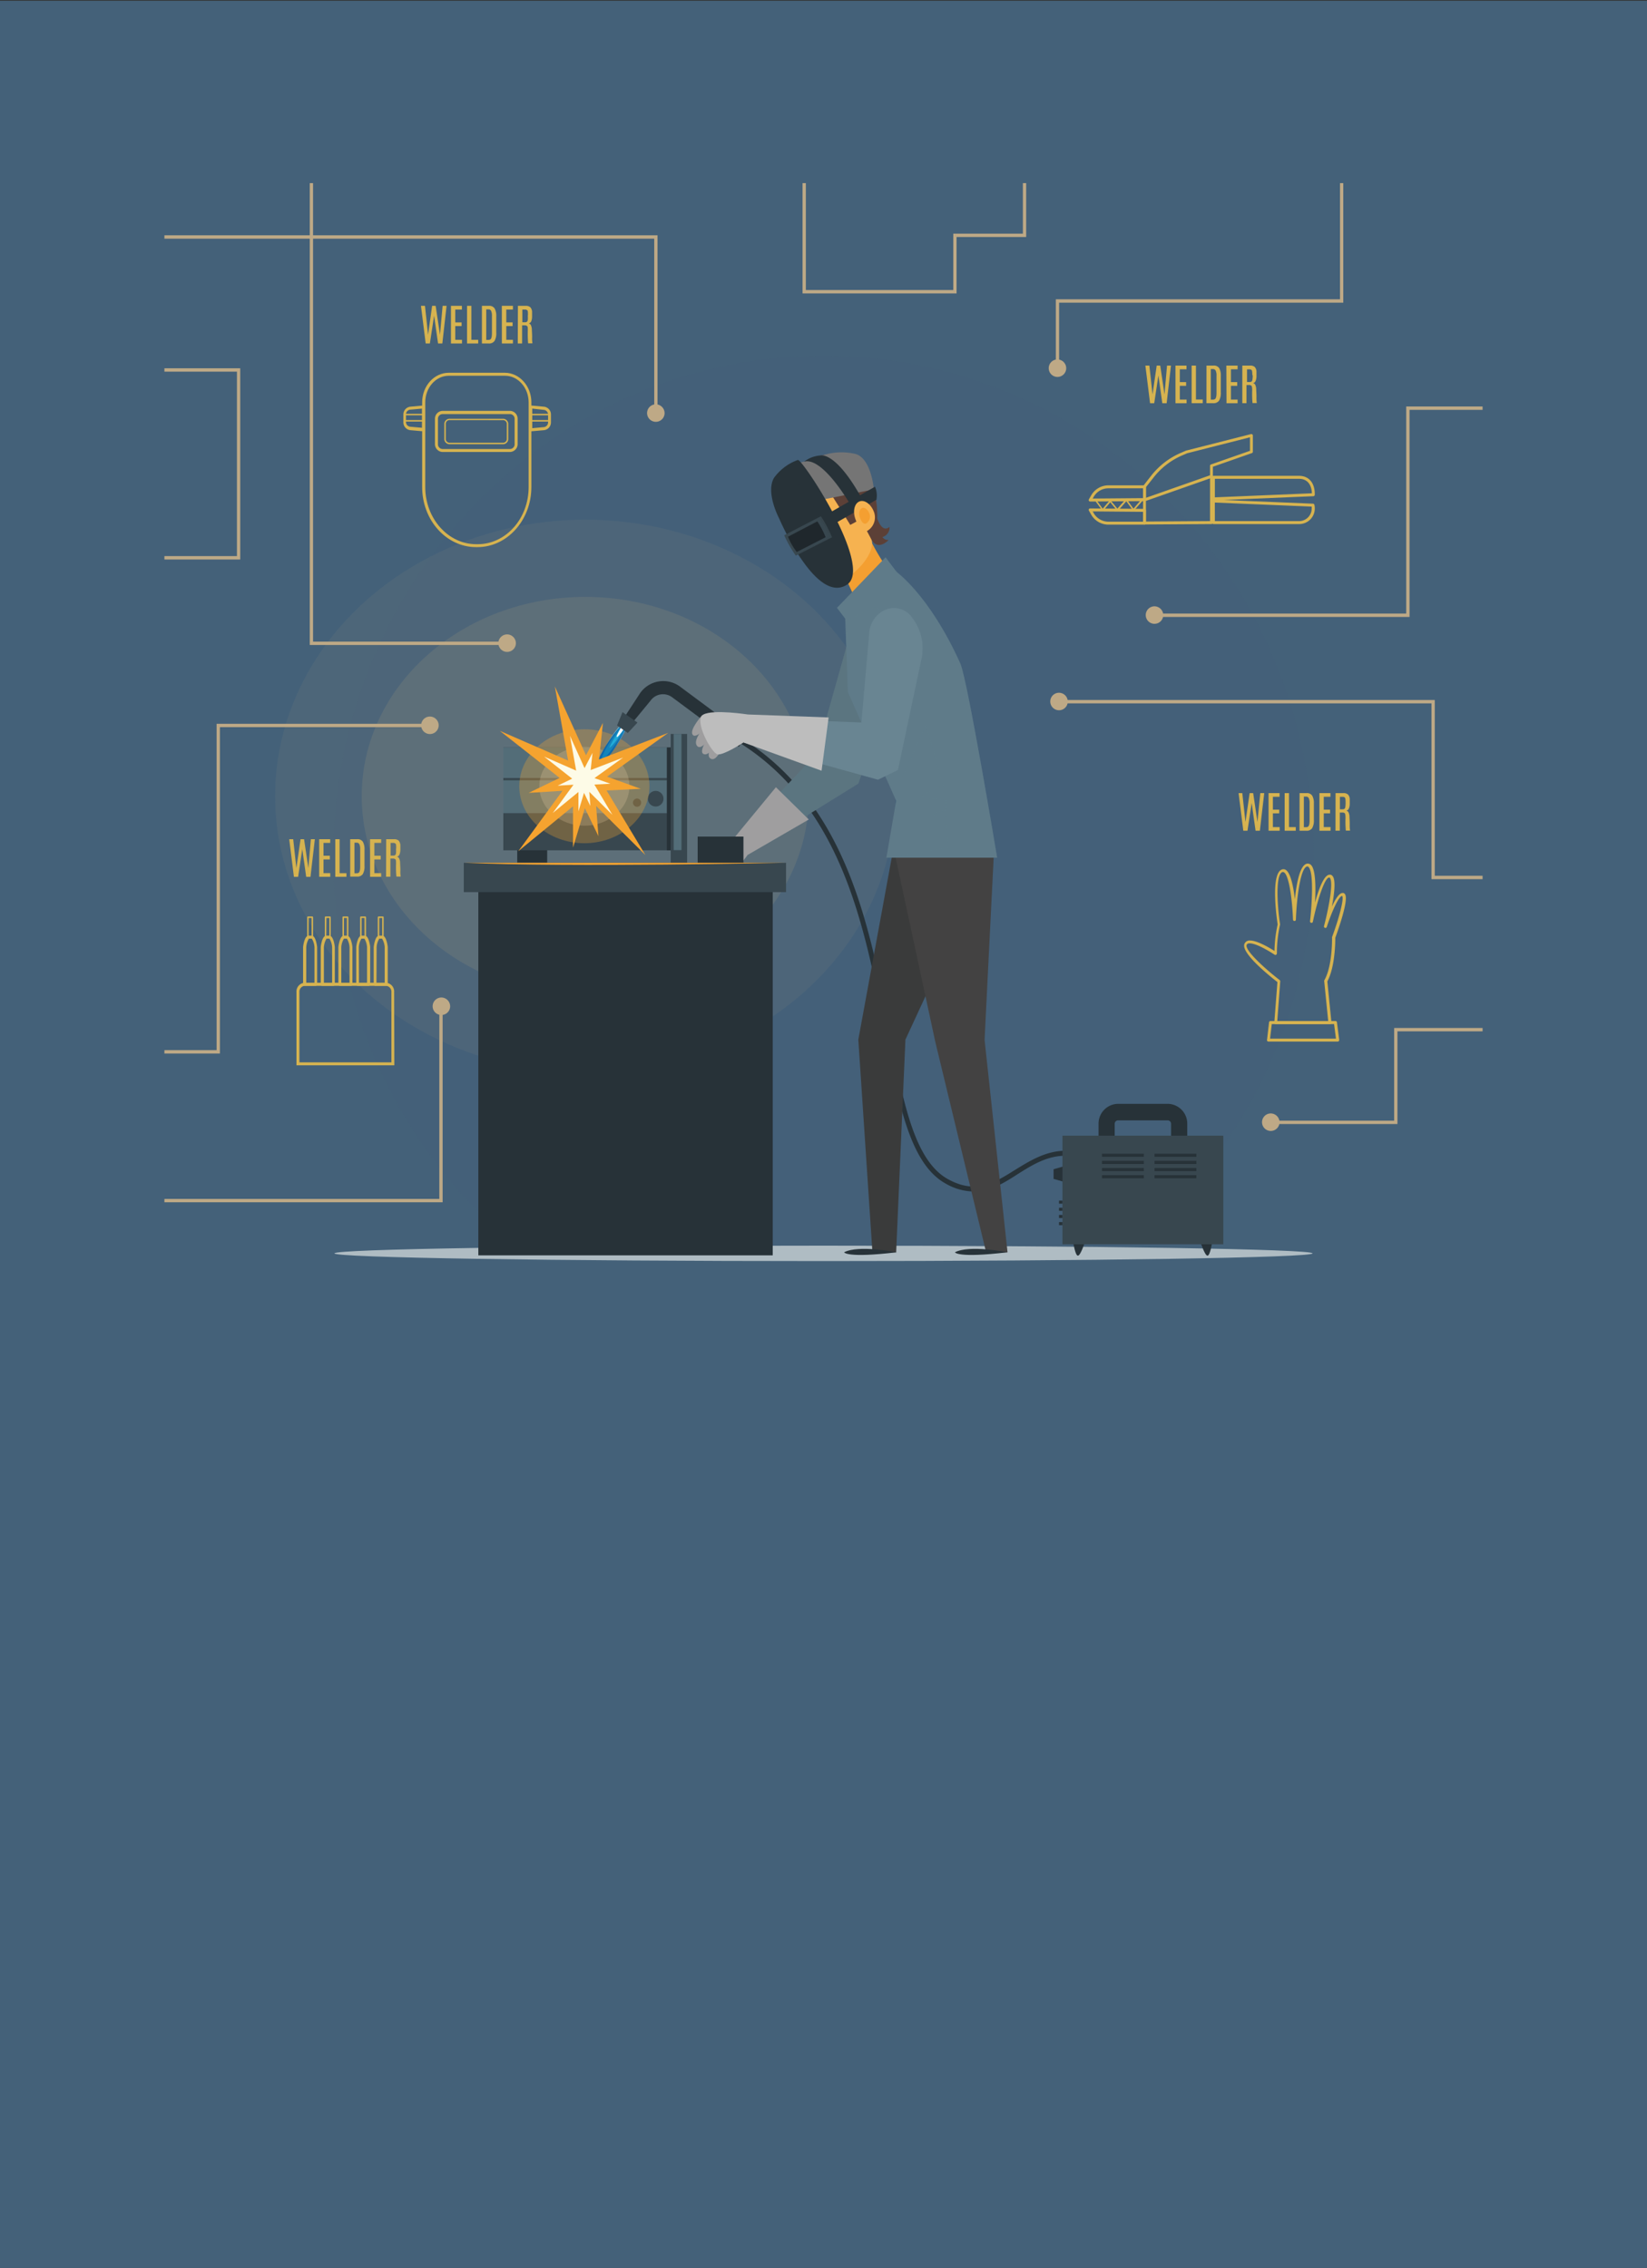 <svg xmlns="http://www.w3.org/2000/svg" viewBox="0 0 350 482"><rect x="0" y="0" width="350" height="482" fill="#333333" stroke="none"/><defs><style>.cls-1{isolation:isolate;}.cls-2,.cls-3{fill:#446179;}.cls-3{opacity:0.4;}.cls-25,.cls-3,.cls-31,.cls-35{mix-blend-mode:multiply;}.cls-4,.cls-5{fill:#f8ce7a;}.cls-4{opacity:0.05;}.cls-31,.cls-5{opacity:0.1;}.cls-6{fill:#bea986;}.cls-7{fill:#273238;}.cls-8{fill:#5b7580;}.cls-9{fill:#9f9e9f;}.cls-10{fill:#38474f;}.cls-11{fill:#536d78;}.cls-12,.cls-35{opacity:0.2;}.cls-13{fill:#fdfbe7;}.cls-14,.cls-34{fill:#f5a32f;}.cls-14,.cls-25{opacity:0.3;}.cls-15{fill:#0f68ac;}.cls-16{opacity:0.6;}.cls-17{fill:#1796c5;}.cls-18{fill:#78cadf;}.cls-19{fill:#21abd8;}.cls-20{fill:#fff;}.cls-21{fill:#afbcc3;}.cls-22{fill:#3a3b3b;}.cls-23,.cls-35{fill:#434242;}.cls-24,.cls-25{fill:#5f7b89;}.cls-26{fill:#f49f31;}.cls-27{fill:#f6b250;}.cls-28{fill:#5c4037;}.cls-29{fill:#757575;}.cls-30{fill:#1f272c;}.cls-32{fill:#698592;}.cls-33{fill:#bdbdbd;}.cls-36{fill:#d6b350;}</style></defs><title>Artboard 24 copy 22</title><g class="cls-1"><g id="레이어_1" data-name="레이어 1"><rect class="cls-2" y="0.16" width="350" height="482"/><rect class="cls-2" x="34.94" y="38.92" width="280.12" height="286.25"/><path class="cls-3" d="M112,266.8H238a107.08,107.08,0,0,0,41.15-84.75C279.17,123.26,232.53,75.6,175,75.6S70.83,123.26,70.83,182.05A107.08,107.08,0,0,0,112,266.8Z"/><ellipse class="cls-4" cx="124.37" cy="169.21" rx="65.91" ry="58.76"/><ellipse class="cls-5" cx="124.37" cy="169.21" rx="47.5" ry="42.35"/><polygon class="cls-6" points="225.07 78.28 224.37 78.28 224.37 63.61 284.76 63.61 284.76 38.92 285.46 38.92 285.46 64.33 225.07 64.33 225.07 78.28"/><polygon class="cls-6" points="139.73 88.21 139.03 88.21 139.03 50.73 34.94 50.73 34.94 50.01 139.73 50.01 139.73 88.21"/><polygon class="cls-6" points="107.77 137.08 65.83 137.08 65.83 38.92 66.53 38.92 66.53 136.37 107.77 136.37 107.77 137.08"/><polygon class="cls-6" points="46.73 223.91 34.94 223.91 34.94 223.19 46.03 223.19 46.03 153.83 91.37 153.83 91.37 154.54 46.73 154.54 46.73 223.91"/><polygon class="cls-6" points="94.06 255.52 34.94 255.52 34.94 254.81 93.36 254.81 93.36 212.87 94.06 212.87 94.06 255.52"/><polygon class="cls-6" points="299.54 131.12 245.34 131.12 245.34 130.4 298.83 130.4 298.83 86.39 315.06 86.39 315.06 87.11 299.54 87.11 299.54 131.12"/><polygon class="cls-6" points="315.06 186.85 304.2 186.85 304.2 149.49 225.05 149.49 225.05 148.77 304.9 148.77 304.9 186.13 315.06 186.13 315.06 186.85"/><polygon class="cls-6" points="296.97 238.89 270.06 238.89 270.06 238.18 296.27 238.18 296.27 218.48 315.06 218.48 315.06 219.19 296.97 219.19 296.97 238.89"/><polygon class="cls-6" points="51.05 118.91 34.94 118.91 34.94 118.19 50.35 118.19 50.35 78.99 34.94 78.99 34.94 78.27 51.05 78.27 51.05 118.91"/><polygon class="cls-6" points="203.28 62.36 170.55 62.36 170.55 38.92 171.25 38.92 171.25 61.64 202.58 61.64 202.58 49.66 217.37 49.66 217.37 38.92 218.07 38.92 218.07 50.37 203.28 50.37 203.28 62.36"/><path class="cls-7" d="M206.93,253.23a12.14,12.14,0,0,1-6-1.7c-7.61-4.24-10-17.14-12.87-32.09-1.16-6.15-2.36-12.51-4-18.95-3.71-14.46-10.17-32.4-27.41-42.94l.53-.91c17.57,10.74,24.13,28.93,27.88,43.58,1.66,6.48,2.86,12.85,4,19,2.77,14.68,5.17,27.36,12.34,31.36,5.94,3.3,9.81.88,14.29-1.93,3.26-2,6.68-4.16,11.06-4.08l0,1.06c-4.16-.09-7.37,1.95-10.5,3.92C213.42,251.38,210.47,253.23,206.93,253.23Z"/><polygon class="cls-8" points="181.33 132.29 173.46 160.22 156.96 177.81 159.14 180.97 182.4 166.55 183.65 163.01 191.66 138.38 181.33 132.29"/><polygon class="cls-9" points="156.21 177.84 164.89 167.31 171.87 174.17 158.88 181.7 156.21 177.84"/><path class="cls-9" d="M156.21,177.84s-4.89,2.11-5.49,3.51,3.6,4.17,4.76,3.82,3.4-3.47,3.4-3.47S157.93,177.36,156.21,177.84Z"/><rect class="cls-7" x="109.92" y="180.2" width="6.36" height="3.17"/><rect class="cls-10" x="106.96" y="158.85" width="35.78" height="21.87"/><rect class="cls-11" x="106.96" y="158.85" width="35.78" height="13.97"/><path class="cls-10" d="M141,169.79a1.66,1.66,0,1,1-1.65-1.7A1.67,1.67,0,0,1,141,169.79Z"/><rect class="cls-10" x="106.96" y="165.35" width="35.78" height="0.49"/><path class="cls-10" d="M136.25,170.6a.87.87,0,1,1-.87-.88A.87.87,0,0,1,136.25,170.6Z"/><rect class="cls-7" x="141.71" y="158.85" width="0.82" height="21.87"/><g class="cls-12"><ellipse class="cls-13" cx="124.18" cy="167.1" rx="9.57" ry="8.38"/></g><ellipse class="cls-14" cx="124.18" cy="167.1" rx="13.83" ry="12.11"/><rect class="cls-10" x="142.53" y="155.99" width="3.49" height="27.59"/><path class="cls-15" d="M131,158.5c-1.92,2.91-3.83,5-4.26,4.72s.77-2.89,2.69-5.8,3.82-5,4.25-4.72S132.89,155.6,131,158.5Z"/><g class="cls-16"><path class="cls-17" d="M131.28,157.45c-1.6,2.43-3.13,4.24-3.41,4s.78-2.32,2.38-4.75,3.13-4.23,3.41-4S132.88,155,131.28,157.45Z"/></g><path class="cls-18" d="M133.28,153.28c.42.29-.9,3-3,6.21l.19-.29c2.25-3.25,3.58-6.2,3.15-6.5s-2.36,1.81-4.71,5.42l-.19.29C130.86,155.27,132.86,153,133.28,153.28Z"/><path class="cls-19" d="M131.87,156a11.52,11.52,0,0,1-2.31,2.94c-.15-.1.65-1.58,1.79-3.29a11.52,11.52,0,0,1,2.31-2.94C133.81,152.8,133,154.28,131.87,156Z"/><path class="cls-20" d="M132.63,154.85c-.72,1.08-1.41,1.88-1.56,1.78s.32-1.06,1-2.14,1.41-1.88,1.55-1.79S133.34,153.76,132.63,154.85Z"/><path class="cls-7" d="M157,158.71l-14.16-10.52a3.26,3.26,0,0,0-4.61.74l-4.63,5.62-1.55-1.15,4-6.12a6,6,0,0,1,8.44-1.37l14.17,10.53Z"/><rect class="cls-7" x="148.26" y="177.8" width="9.73" height="5.73"/><path class="cls-21" d="M278.93,266.38c0,.91-46.53,1.64-103.93,1.64s-103.93-.73-103.93-1.64,46.53-1.64,103.93-1.64S278.93,265.47,278.93,266.38Z"/><polygon class="cls-22" points="185.4 266.16 190.44 266.16 192.41 220.95 211.26 180.2 189.88 180.2 182.4 220.95 185.4 266.16"/><path class="cls-7" d="M190.56,266.15s-8.09-1.63-11.18,0C179.38,266.15,179.84,267.42,190.56,266.15Z"/><polygon class="cls-23" points="211.26 180.2 209.23 221.01 214.11 266.16 209.56 266.16 198.76 221.44 189.88 180.2 211.26 180.2"/><path class="cls-7" d="M214.11,266.15s-8.09-1.63-11.18,0C202.93,266.15,203.38,267.42,214.11,266.15Z"/><path class="cls-24" d="M190.37,121.44,179.49,128l.69,19.08,10.26,23.11-2.08,12.1H211.9s-6.28-37.82-7.82-41.25C197.52,126.41,190.37,121.44,190.37,121.44Z"/><path class="cls-25" d="M190.54,121.56l-.67-.89c-2.91,2.23-10.1,8.07-10,11.2l6.28-2.87,2.07,1.65,2.82,16.27-3.5,16.81.72,1.62h3.36l5.17-11.16,3.64,12.86s-4.52,1.58-4.41,2.16,4.87.7,4.87.7l.09,2.25s-2.66.56-2.61,1,2.72.37,2.72.37l.35,6.65-13.12,2.06H211.9s-6.28-37.82-7.82-41.25C198.1,127.71,191.64,122.4,190.54,121.56Z"/><path class="cls-26" d="M184.08,112.91a51.1,51.1,0,0,0,5.93,9.92L182.44,129s-1.61-4-3.37-7.33C180.09,120.77,182,114.63,184.08,112.91Z"/><path class="cls-27" d="M168.36,112c2.67,5.46,6.49,12.32,8.66,12,3.58-.48,9.1-5.94,8.21-9.3-2.46-9.33-5.12-15.64-9.87-15.71C174,99,162.86,100.78,168.36,112Z"/><polygon class="cls-24" points="191.08 122.27 188.19 118.44 177.86 129.19 179.91 131.87 191.08 122.27"/><path class="cls-28" d="M185.23,114.75c2.07-1.12,1.86-14.67-3.82-17.64-8.88-3-17.13,5.14-16.34,8.48.38,1.59,2.09,1.87,3.51,1.15,2.56-1.29,6.2-4.29,7.36-2.68s4.75,7.5,4.75,7.5l2.21-1.2Z"/><path class="cls-29" d="M175.22,106.1,185.7,104s-.51-6.46-3.83-7.5a12.76,12.76,0,0,0-7.06.28l-3.91,1.33a4.81,4.81,0,0,0-2.49,1.22Z"/><path class="cls-7" d="M169.53,97.77a10.71,10.71,0,0,0-5.07,3.82c-1.78,3.18,1.11,8.58,1.11,8.58s7.83,18.47,14.44,14.07C185.72,120.44,170.21,97.07,169.53,97.77Z"/><path class="cls-7" d="M180.55,107s-5.74-9.94-9.65-8.89a6.19,6.19,0,0,1,3.59-1.31s3.1-.76,8.45,8.78Z"/><path class="cls-10" d="M174.46,109.72a27.49,27.49,0,0,1,2.36,4.47l-7.7,3.9a25.15,25.15,0,0,1-2.47-4.33Z"/><path class="cls-30" d="M173.69,110.81a18.28,18.28,0,0,1,1.76,3.37l-6.13,3.14a13.18,13.18,0,0,1-1.86-3.25Z"/><g class="cls-31"><path class="cls-7" d="M175.23,109.88l-.77-.16a27.49,27.49,0,0,1,2.36,4.47l-7.29,3.69c.28.44.46.67.46.67l7.7-3.9A34.17,34.17,0,0,0,175.23,109.88Z"/></g><path class="cls-32" d="M187.94,129.7a5.76,5.76,0,0,0-3.21,4.72l-1.67,19.13-24-.92-1,5.17,28.52,7.91,4.24-2.07L195.83,140a10.61,10.61,0,0,0-1.81-8.48l-.26-.36A4.67,4.67,0,0,0,187.94,129.7Z"/><polygon class="cls-33" points="176.09 152.48 174.59 163.8 157.99 157.8 158.96 151.85 176.09 152.48"/><rect class="cls-7" x="101.65" y="189.02" width="62.56" height="77.78"/><polygon class="cls-10" points="132.29 151.35 135.47 153.57 133.41 155.78 131.13 154.19 132.29 151.35"/><path class="cls-7" d="M186.25,106.22,177,111.49l-.88-2.41,9.82-5.64A4.81,4.81,0,0,1,186.25,106.22Z"/><path class="cls-27" d="M185.73,108.83a3.33,3.33,0,0,1-1.43,4c-1.09.41-1.9-.82-2.51-2.48s-.23-3.36.86-3.78S185.12,107.17,185.73,108.83Z"/><path class="cls-26" d="M184.78,109.2a1.73,1.73,0,0,1-.74,2.07c-.56.21-1-.42-1.3-1.29s-.12-1.74.44-2S184.46,108.33,184.78,109.2Z"/><g class="cls-31"><path class="cls-7" d="M169.53,97.77a8.18,8.18,0,0,0-2.93,1.58c1.53.76,15,19.91,12.28,25.41a4,4,0,0,0,1.13-.52C185.72,120.44,170.21,97.07,169.53,97.77Z"/></g><path class="cls-34" d="M128.9,168l7.26-.35L129,165.06h0l13-9.3-14.7,5.65.83-7.77-3.6,6.89h0l-6.62-14.63,2.82,15.75-14.51-6.32,12.71,10-6.58,3.18,7.18-.44-9.39,12.84,11.63-9.54v8.78l2.52-8.38,2.88,5.94-.49-6.42,10.47,10.43Z"/><polygon class="cls-13" points="126.31 166.74 129.71 166.57 126.33 165.37 126.33 165.37 132.41 161.01 125.52 163.66 125.91 160.01 124.22 163.25 124.23 163.25 124.22 163.25 121.12 156.39 122.44 163.78 115.64 160.81 121.59 165.49 118.51 166.98 121.87 166.78 117.47 172.79 122.92 168.32 122.92 172.44 124.11 168.51 125.45 171.29 125.23 168.29 130.13 173.17 126.31 166.74"/><rect class="cls-11" x="143.16" y="155.99" width="1.66" height="24.69"/><rect class="cls-10" x="98.56" y="183.37" width="68.48" height="6.24"/><path class="cls-34" d="M98.56,183.37H167S121.12,184.38,98.56,183.37Z"/><path class="cls-9" d="M149.22,152s-2.67,2.95-2.07,4.08,2.88-1.41,2.88-1.41Z"/><path class="cls-9" d="M150,154.19s-2.83,2.89-1.93,4.25,2.87-1.8,2.87-1.8Z"/><path class="cls-9" d="M150.67,156.37s-2.23,3.25-1.22,3.85,2.38-1.51,2.38-1.51Z"/><path class="cls-9" d="M151.4,158.35s-1.46,2.16-.43,2.86,2.07-1.43,2.07-1.43Z"/><path class="cls-33" d="M159,151.86s-7.38-1.15-9.53,0,1.72,8.2,3,8.46S158,157.8,158,157.8C158.76,155.61,159.5,154.29,159,151.86Z"/><path class="cls-28" d="M186.43,110.17s.93,3.2,2.59,1.82a2.07,2.07,0,0,1-1.49,2.15,1.38,1.38,0,0,0,1.32.61s-2.2,2.41-3.62,0Z"/><polygon class="cls-7" points="223.89 250.55 226.3 251.24 226.3 247.81 223.89 248.5 223.89 250.55"/><path class="cls-7" d="M228.06,264s.43,2.87,1,2.87,1.48-2.87,1.48-2.87Z"/><path class="cls-7" d="M257.6,264s-.43,2.87-1,2.87-1.48-2.87-1.48-2.87Z"/><path class="cls-7" d="M250.58,244a1.74,1.74,0,0,1-1.72-1.76v-3.4a.72.72,0,0,0-.71-.73H237.59a.72.72,0,0,0-.71.73v3.4a1.72,1.72,0,1,1-3.43,0v-3.4a4.2,4.2,0,0,1,4.14-4.24h10.56a4.2,4.2,0,0,1,4.15,4.24v3.4A1.74,1.74,0,0,1,250.58,244Z"/><rect class="cls-10" x="225.78" y="241.37" width="34.18" height="23.08"/><rect class="cls-7" x="225.05" y="255.16" width="0.73" height="0.66"/><rect class="cls-7" x="225.05" y="256.68" width="0.73" height="0.66"/><rect class="cls-7" x="225.05" y="258.21" width="0.73" height="0.66"/><rect class="cls-7" x="225.05" y="259.73" width="0.73" height="0.66"/><rect class="cls-7" x="234.18" y="245.2" width="8.89" height="0.66"/><rect class="cls-7" x="234.18" y="246.72" width="8.89" height="0.66"/><rect class="cls-7" x="234.18" y="248.24" width="8.89" height="0.66"/><rect class="cls-7" x="234.18" y="249.76" width="8.89" height="0.66"/><rect class="cls-7" x="245.34" y="245.2" width="8.89" height="0.66"/><rect class="cls-7" x="245.34" y="246.72" width="8.89" height="0.66"/><rect class="cls-7" x="245.34" y="248.24" width="8.89" height="0.66"/><rect class="cls-7" x="245.34" y="249.76" width="8.89" height="0.66"/><polygon class="cls-35" points="190.32 182.27 192.03 190.2 210.76 190.2 211.16 182.27 190.32 182.27"/><path class="cls-36" d="M248,77.7h.84l-.92,8H247l-.83-5.9-.89,5.9h-.88l-1-8h.85l.67,6.12.89-6.12h.75l.91,6.12Z"/><path class="cls-36" d="M249.8,77.7h2.34v.78h-1.42v2.73h1.34V82h-1.34v2.92h1.44v.78H249.8Z"/><path class="cls-36" d="M253.23,77.7h.92v7.21h1.44v.78h-2.36Z"/><path class="cls-36" d="M256.39,77.7h1.47a1.32,1.32,0,0,1,1.24.56,3.22,3.22,0,0,1,.33,1.61v3.51a3.29,3.29,0,0,1-.37,1.77,1.4,1.4,0,0,1-1.24.54h-1.44Zm2.13,2.14a2.34,2.34,0,0,0-.18-1.07.58.58,0,0,0-.56-.33h-.48v6.49h.48a.64.64,0,0,0,.41-.11c.22-.15.33-.59.33-1.3Z"/><path class="cls-36" d="M260.61,77.7H263v.78h-1.42v2.73h1.34V82h-1.34v2.92H263v.78h-2.36Z"/><path class="cls-36" d="M264,77.7h1.64a1.39,1.39,0,0,1,1,.29,1.52,1.52,0,0,1,.37,1c0,.2,0,.5,0,.91a2.79,2.79,0,0,1-.16,1,.82.82,0,0,1-.56.54.62.62,0,0,1,.45.32,2.31,2.31,0,0,1,.21.85c0,.38.06,1,.06,1.72a7.1,7.1,0,0,0,.07,1.33h-.91a21.15,21.15,0,0,1-.07-2.69c0-.58-.06-.91-.17-1a.75.75,0,0,0-.49-.14l-.55,0v3.86H264Zm2.13,2c0-.61-.06-1-.16-1.06a.68.68,0,0,0-.47-.15H265v2.7h.59a.62.62,0,0,0,.39-.11.65.65,0,0,0,.17-.4,5,5,0,0,0,.06-.92Z"/><path class="cls-36" d="M94.06,65h.84L94,73h-.91l-.84-5.9L91.35,73h-.89l-1-8h.85l.66,6.13L91.83,65h.75l.92,6.13Z"/><path class="cls-36" d="M95.83,65h2.33v.79H96.75v2.73h1.34v.78H96.75v2.92h1.43V73H95.83Z"/><path class="cls-36" d="M99.25,65h.92v7.22h1.45V73H99.25Z"/><path class="cls-36" d="M102.41,65h1.47a1.33,1.33,0,0,1,1.24.57,3.11,3.11,0,0,1,.34,1.61v3.51a3.2,3.2,0,0,1-.37,1.77,1.39,1.39,0,0,1-1.24.54h-1.44Zm2.13,2.15a2.48,2.48,0,0,0-.17-1.07.6.6,0,0,0-.57-.33h-.47v6.49h.47a.72.72,0,0,0,.42-.11c.21-.16.32-.59.32-1.3Z"/><path class="cls-36" d="M106.64,65H109v.79h-1.41v2.73h1.34v.78h-1.34v2.92H109V73h-2.35Z"/><path class="cls-36" d="M110.06,65h1.64a1.42,1.42,0,0,1,1,.3,1.57,1.57,0,0,1,.37,1c0,.2,0,.5,0,.91a3,3,0,0,1-.15,1,.86.86,0,0,1-.56.54.62.62,0,0,1,.44.32,2.5,2.5,0,0,1,.22.84c0,.39.06,1,.06,1.73a6.25,6.25,0,0,0,.07,1.33h-.92a23.88,23.88,0,0,1-.07-2.69c0-.58,0-.91-.16-1a.78.78,0,0,0-.5-.14l-.55,0V73h-.92Zm2.13,2c0-.61,0-1-.16-1.06a.66.66,0,0,0-.47-.15H111v2.7h.59a.59.59,0,0,0,.39-.11.71.71,0,0,0,.18-.4,6.45,6.45,0,0,0,0-.92Z"/><path class="cls-36" d="M66.06,178.36h.85l-.93,8h-.91l-.83-5.9-.89,5.9h-.89l-1-8h.85l.67,6.13.89-6.13h.75l.91,6.13Z"/><path class="cls-36" d="M67.83,178.36h2.34v.78H68.75v2.73h1.34v.79H68.75v2.91h1.43v.78H67.83Z"/><path class="cls-36" d="M71.25,178.36h.92v7.22h1.45v.77H71.25Z"/><path class="cls-36" d="M74.42,178.36h1.47a1.31,1.31,0,0,1,1.23.56,3.14,3.14,0,0,1,.34,1.61V184a3.3,3.3,0,0,1-.36,1.77,1.4,1.4,0,0,1-1.24.54H74.42Zm2.12,2.15a2.41,2.41,0,0,0-.17-1.08.58.58,0,0,0-.57-.33h-.47v6.49h.47a.73.73,0,0,0,.42-.1c.22-.16.32-.6.32-1.3Z"/><path class="cls-36" d="M78.64,178.36H81v.78H79.56v2.73H80.9v.79H79.56v2.91H81v.78H78.64Z"/><path class="cls-36" d="M82.07,178.36h1.64a1.44,1.44,0,0,1,1,.29,1.58,1.58,0,0,1,.37,1q0,.28,0,.9a3.11,3.11,0,0,1-.16,1,.84.84,0,0,1-.56.54.59.59,0,0,1,.44.31,2.1,2.1,0,0,1,.22.85c0,.38.06,1,.06,1.72a6.19,6.19,0,0,0,.07,1.33h-.91a19.75,19.75,0,0,1-.08-2.69c0-.57,0-.91-.16-1a.78.78,0,0,0-.5-.14l-.54,0v3.86h-.92Zm2.12,2c0-.62,0-1-.16-1.07a.66.66,0,0,0-.47-.15H83v2.7h.58a.59.59,0,0,0,.39-.1.62.62,0,0,0,.18-.4,5.43,5.43,0,0,0,0-.93Z"/><path class="cls-36" d="M267.82,168.56h.84l-.93,8h-.91l-.83-5.9-.89,5.9h-.89l-1-8H264l.67,6.13.89-6.13h.75l.91,6.13Z"/><path class="cls-36" d="M269.58,168.56h2.34v.78H270.5v2.74h1.34v.78H270.5v2.92h1.44v.78h-2.36Z"/><path class="cls-36" d="M273,168.56h.92v7.22h1.44v.78H273Z"/><path class="cls-36" d="M276.17,168.56h1.47a1.3,1.3,0,0,1,1.23.57,3.1,3.1,0,0,1,.34,1.6v3.52a3.29,3.29,0,0,1-.37,1.77,1.4,1.4,0,0,1-1.24.54h-1.44Zm2.13,2.15a2.39,2.39,0,0,0-.18-1.08.59.59,0,0,0-.57-.32h-.47v6.49h.47a.72.72,0,0,0,.42-.11c.22-.16.33-.59.33-1.3Z"/><path class="cls-36" d="M280.39,168.56h2.34v.78h-1.42v2.74h1.34v.78h-1.34v2.92h1.44v.78h-2.36Z"/><path class="cls-36" d="M283.82,168.56h1.64a1.39,1.39,0,0,1,1,.3,1.5,1.5,0,0,1,.37,1c0,.2,0,.5,0,.91a2.82,2.82,0,0,1-.16,1,.82.82,0,0,1-.56.54.6.6,0,0,1,.45.32,2.25,2.25,0,0,1,.21.84c0,.39.06,1,.06,1.72a7.16,7.16,0,0,0,.07,1.34H286a21.38,21.38,0,0,1-.07-2.7c0-.57-.06-.9-.17-1a.71.71,0,0,0-.5-.14l-.54,0v3.86h-.92Zm2.13,2c0-.61-.06-1-.17-1.07a.68.68,0,0,0-.46-.14h-.58V172h.58a.64.64,0,0,0,.4-.11.65.65,0,0,0,.17-.4,5.12,5.12,0,0,0,.06-.93Z"/><path class="cls-36" d="M81.38,199.33h-.95a.16.16,0,0,1-.15-.16v-4.23a.16.16,0,0,1,.15-.16h.95a.16.16,0,0,1,.15.16v4.23A.16.16,0,0,1,81.38,199.33Zm-.79-.31h.63V195.1h-.63Z"/><path class="cls-36" d="M82.09,209.52H79.72a.31.31,0,0,1-.3-.32v-7.87c0-.21.27-2.47,1.15-2.47h.67c.88,0,1.16,2.26,1.16,2.47v7.87A.31.31,0,0,1,82.09,209.52ZM80,208.89h1.75v-7.56a4,4,0,0,0-.56-1.84H80.6a3.85,3.85,0,0,0-.57,1.84Z"/><path class="cls-36" d="M77.63,199.33h-.95a.16.16,0,0,1-.15-.16v-4.23a.16.16,0,0,1,.15-.16h.95a.16.16,0,0,1,.15.16v4.23A.16.16,0,0,1,77.63,199.33Zm-.79-.31h.63V195.1h-.63Z"/><path class="cls-36" d="M78.34,209.52H76a.31.31,0,0,1-.3-.32v-7.87c0-.21.27-2.47,1.15-2.47h.67c.88,0,1.15,2.26,1.15,2.47v7.87A.31.31,0,0,1,78.34,209.52Zm-2.06-.63H78v-7.56a4,4,0,0,0-.56-1.84h-.63a4,4,0,0,0-.56,1.84Z"/><path class="cls-36" d="M73.88,199.33h-.95a.16.16,0,0,1-.15-.16v-4.23a.16.16,0,0,1,.15-.16h.95a.16.16,0,0,1,.15.16v4.23A.16.16,0,0,1,73.88,199.33Zm-.79-.31h.63V195.1h-.63Z"/><path class="cls-36" d="M74.59,209.52H72.22a.31.31,0,0,1-.31-.32v-7.87c0-.21.28-2.47,1.16-2.47h.67c.88,0,1.15,2.26,1.15,2.47v7.87A.31.31,0,0,1,74.59,209.52Zm-2.06-.63h1.75v-7.56a4,4,0,0,0-.56-1.84h-.63a4,4,0,0,0-.56,1.84Z"/><path class="cls-36" d="M70.13,199.33h-.95a.16.16,0,0,1-.15-.16v-4.23a.16.16,0,0,1,.15-.16h.95a.16.16,0,0,1,.15.16v4.23A.16.16,0,0,1,70.13,199.33Zm-.8-.31H70V195.1h-.64Z"/><path class="cls-36" d="M70.83,209.52H68.47a.31.31,0,0,1-.31-.32v-7.87c0-.21.28-2.47,1.16-2.47H70c.88,0,1.15,2.26,1.15,2.47v7.87A.31.31,0,0,1,70.83,209.52Zm-2-.63h1.75v-7.56a3.85,3.85,0,0,0-.57-1.84h-.62a4,4,0,0,0-.56,1.84Z"/><path class="cls-36" d="M66.37,199.33h-.94a.15.15,0,0,1-.15-.16v-4.23a.15.15,0,0,1,.15-.16h.94a.16.16,0,0,1,.16.16v4.23A.16.16,0,0,1,66.37,199.33Zm-.79-.31h.64V195.1h-.64Z"/><path class="cls-36" d="M67.08,209.52H64.72a.31.31,0,0,1-.31-.32v-7.87c0-.21.28-2.47,1.16-2.47h.67c.87,0,1.15,2.26,1.15,2.47v7.87A.31.31,0,0,1,67.08,209.52Zm-2-.63h1.75v-7.56a3.85,3.85,0,0,0-.57-1.84h-.62a4,4,0,0,0-.56,1.84Z"/><path class="cls-36" d="M83.8,226.41H63V210.86a1.87,1.87,0,0,1,1.76-2H82a1.87,1.87,0,0,1,1.76,2Zm-20.17-.63H83.18V210.86A1.25,1.25,0,0,0,82,209.52H64.77a1.25,1.25,0,0,0-1.14,1.34Z"/><path class="cls-36" d="M101.47,116.28h-.31c-6.31,0-11.45-5.73-11.45-12.77v-18c0-3.47,2.54-6.29,5.66-6.29h11.89c3.12,0,5.66,2.82,5.66,6.29v18C112.92,110.55,107.78,116.28,101.47,116.28Zm-6.1-36.42c-2.78,0-5,2.54-5,5.66v18c0,6.69,4.86,12.14,10.83,12.14h.31c6,0,10.83-5.45,10.83-12.14v-18c0-3.12-2.26-5.66-5-5.66Z"/><path class="cls-36" d="M112.49,91.7V86.15l3.09.28a1.66,1.66,0,0,1,1.5,1.68v1.64a1.66,1.66,0,0,1-1.5,1.68Zm.62-4.86V91l2.42-.22a1,1,0,0,0,.94-1V88.11a1,1,0,0,0-.94-1Z"/><rect class="cls-36" x="112.8" y="87.95" width="3.97" height="0.31"/><rect class="cls-36" x="112.8" y="89.28" width="3.97" height="0.31"/><path class="cls-36" d="M90.31,91.7l-3.09-.27a1.67,1.67,0,0,1-1.5-1.68V88.11a1.67,1.67,0,0,1,1.5-1.68l3.09-.28Zm-.62-4.86-2.41.22a1,1,0,0,0-1,1v1.64a1,1,0,0,0,1,1l2.41.22Z"/><rect class="cls-36" x="86.03" y="87.95" width="3.97" height="0.31"/><rect class="cls-36" x="86.03" y="89.28" width="3.97" height="0.31"/><path class="cls-36" d="M108.36,96.06H94.07a1.67,1.67,0,0,1-1.64-1.68V89a1.67,1.67,0,0,1,1.64-1.68h14.29A1.67,1.67,0,0,1,110,89v5.38A1.67,1.67,0,0,1,108.36,96.06ZM94.07,88a1,1,0,0,0-1,1v5.38a1,1,0,0,0,1,1.05h14.29a1,1,0,0,0,1-1.05V89a1,1,0,0,0-1-1Z"/><path class="cls-36" d="M106.81,94.41H95.63a1.13,1.13,0,0,1-1.21-1V90a1.13,1.13,0,0,1,1.21-1h11.18a1.13,1.13,0,0,1,1.2,1v3.4A1.13,1.13,0,0,1,106.81,94.41ZM95.63,89.28a.82.82,0,0,0-.9.71v3.4a.82.82,0,0,0,.9.71h11.18a.82.82,0,0,0,.89-.71V90a.82.82,0,0,0-.89-.71Z"/><path class="cls-36" d="M279.4,105v.15a.32.32,0,0,1-.3.31l-21.22.89a.31.31,0,0,1-.32-.32v-4.58a.31.31,0,0,1,.3-.32H276C278.11,101.1,279.4,102.59,279.4,105Zm-21.23.7,20.61-.86c0-.89-.35-3.08-2.75-3.08H258.17Z"/><path class="cls-36" d="M266.24,92.53h0V96a.3.3,0,0,1-.21.3l-8.28,2.9v11.86a.31.31,0,0,1-.3.32l-14.23.09a.29.29,0,0,1-.22-.09.31.31,0,0,1-.09-.22v-7.73a.31.31,0,0,1,.06-.19l1.65-2.12A16.09,16.09,0,0,1,251,96.22l1.11-.48h.05l13.68-3.48a.31.31,0,0,1,.13,0A.31.31,0,0,1,266.24,92.53Zm-.61,3.28V92.94l-13.34,3.39-1.09.47a15.44,15.44,0,0,0-6.1,4.74l-1.58,2v7.3l13.62-.09V99a.3.3,0,0,1,.21-.29Z"/><path class="cls-36" d="M243.52,103.46v2.72a.31.31,0,0,1-.3.32l-11.55.09a.32.32,0,0,1-.27-.15.31.31,0,0,1,0-.32l.49-.85a4.21,4.21,0,0,1,3.64-2.12h7.68A.31.31,0,0,1,243.52,103.46Zm-.61,2.41v-2.09h-7.38a3.6,3.6,0,0,0-3.11,1.81l-.21.37Z"/><path class="cls-36" d="M257.75,101.24a.3.3,0,0,1-.21.29l-14.23,5a.3.3,0,0,1-.39-.2.31.31,0,0,1,.19-.39l14.24-5a.3.3,0,0,1,.39.19A.41.41,0,0,1,257.75,101.24Z"/><path class="cls-36" d="M243.52,108.46v2.73a.31.31,0,0,1-.31.31h-7.68a4.21,4.21,0,0,1-3.64-2.12l-.49-.85a.31.31,0,0,1,0-.32.28.28,0,0,1,.27-.15l11.55.09A.3.3,0,0,1,243.52,108.46Zm-.61,2.41v-2.09l-10.7-.09.21.37a3.6,3.6,0,0,0,3.11,1.81Z"/><path class="cls-36" d="M279.4,108h0a3.3,3.3,0,0,1-3.37,3.38H257.86a.3.3,0,0,1-.3-.31v-4.59a.31.31,0,0,1,.09-.22.32.32,0,0,1,.23-.09l21.16.88a.31.31,0,0,1,.28.25A3.34,3.34,0,0,1,279.4,108Zm-21.23,2.75H276a2.69,2.69,0,0,0,2.75-2.75h0c0-.11,0-.22,0-.33l-20.59-.86Z"/><path class="cls-36" d="M242.85,106.28a.13.13,0,0,1,0,.1l-1.85,2.1a.14.14,0,0,1-.23,0l-1.42-1.94-1.76,2a.16.16,0,0,1-.11,0,.14.14,0,0,1-.12-.06l-1.42-1.72-1.48,1.75a.17.17,0,0,1-.12,0,.2.2,0,0,1-.12-.06l-1.57-2.12a.17.17,0,0,1,0-.22.16.16,0,0,1,.22,0l1.46,2,1.47-1.73a.17.17,0,0,1,.12,0,.14.14,0,0,1,.11,0l1.42,1.72,1.77-2a.18.18,0,0,1,.12,0,.17.17,0,0,1,.12.06l1.41,1.94,1.73-2a.15.15,0,0,1,.26.11Z"/><path class="cls-36" d="M282.6,217.65H271.1a.27.27,0,0,1-.22-.1.29.29,0,0,1-.08-.23l.66-8.6c-1.6-1.24-7.84-6.22-7-8.13a1.17,1.17,0,0,1,1.21-.7c1.51,0,4.1,1.54,5.17,2.22a27.9,27.9,0,0,1,.67-5.64c-.21-1.36-1.52-10.73.88-11.67a1.15,1.15,0,0,1,.36-.07c1.38,0,2.07,3.36,2.42,6.37.35-3.41,1.1-7.45,2.69-7.56a1,1,0,0,1,.81.37c.94,1.09.95,4.86.78,7.9.78-2.83,1.91-5.91,3.1-5.91l.21,0a.92.92,0,0,1,.54.46c.57,1,.22,3.83-.26,6.32.71-1.55,1.53-2.89,2.24-2.89a.64.64,0,0,1,.2,0,.63.63,0,0,1,.4.36c.68,1.4-1.6,7.74-2.12,9.16,0,.68,0,6.14-1.69,9.27l.86,8.61a.28.28,0,0,1,0,.09A.3.3,0,0,1,282.6,217.65ZM271.43,217h10.82l-.84-8.42a.34.34,0,0,1,0-.2c1.78-3.1,1.66-9,1.66-9.09a.17.17,0,0,1,0-.12c1.62-4.38,2.6-8.39,2.13-8.75h0c-.68,0-2.22,3.4-3.25,6.58a.3.3,0,0,1-.38.2.31.31,0,0,1-.21-.38c.63-2.35,2.08-8.77,1.31-10.15-.08-.14-.15-.15-.17-.16h-.05c-.94,0-2.52,4.87-3.45,9.38a.3.3,0,0,1-.35.24.32.32,0,0,1-.26-.34c.32-2.74.89-10.14-.28-11.48a.37.37,0,0,0-.29-.16c-1.43.09-2.28,6.66-2.43,11.29a.31.31,0,0,1-.31.3h0a.32.32,0,0,1-.31-.3c-.17-4.86-1-10.1-2.12-10.1l-.14,0c-1.49.58-1.09,7.09-.49,11.05a.24.24,0,0,1,0,.12,28,28,0,0,0-.67,6.11.34.34,0,0,1-.16.29.31.31,0,0,1-.32,0s-3.59-2.42-5.3-2.42c-.46,0-.59.18-.64.32-.47,1.11,3.8,5,7,7.48a.32.32,0,0,1,.13.28Z"/><path class="cls-36" d="M284.29,221.37H269.55a.3.3,0,0,1-.23-.11.26.26,0,0,1-.07-.24l.43-3.72A.31.31,0,0,1,270,217H283.8a.31.31,0,0,1,.31.27l.47,3.65a.36.36,0,0,1,0,.11A.31.31,0,0,1,284.29,221.37Zm-14.39-.63h14l-.4-3.09H270.26Z"/><path class="cls-6" d="M226.91,149.13a1.86,1.86,0,1,1-1.86-1.9A1.88,1.88,0,0,1,226.91,149.13Z"/><path class="cls-6" d="M226.58,78.28a1.86,1.86,0,1,1-1.86-1.89A1.88,1.88,0,0,1,226.58,78.28Z"/><path class="cls-6" d="M247.2,130.76a1.86,1.86,0,1,1-1.86-1.9A1.88,1.88,0,0,1,247.2,130.76Z"/><path class="cls-6" d="M141.23,87.82a1.86,1.86,0,1,1-1.85-1.89A1.88,1.88,0,0,1,141.23,87.82Z"/><path class="cls-6" d="M109.63,136.72a1.86,1.86,0,1,1-1.86-1.89A1.88,1.88,0,0,1,109.63,136.72Z"/><path class="cls-6" d="M93.22,154.19a1.86,1.86,0,1,1-1.85-1.9A1.87,1.87,0,0,1,93.22,154.19Z"/><path class="cls-6" d="M95.66,213.86A1.86,1.86,0,1,1,93.8,212,1.88,1.88,0,0,1,95.66,213.86Z"/><path class="cls-6" d="M271.91,238.54a1.86,1.86,0,1,1-1.86-1.9A1.88,1.88,0,0,1,271.91,238.54Z"/></g></g></svg>